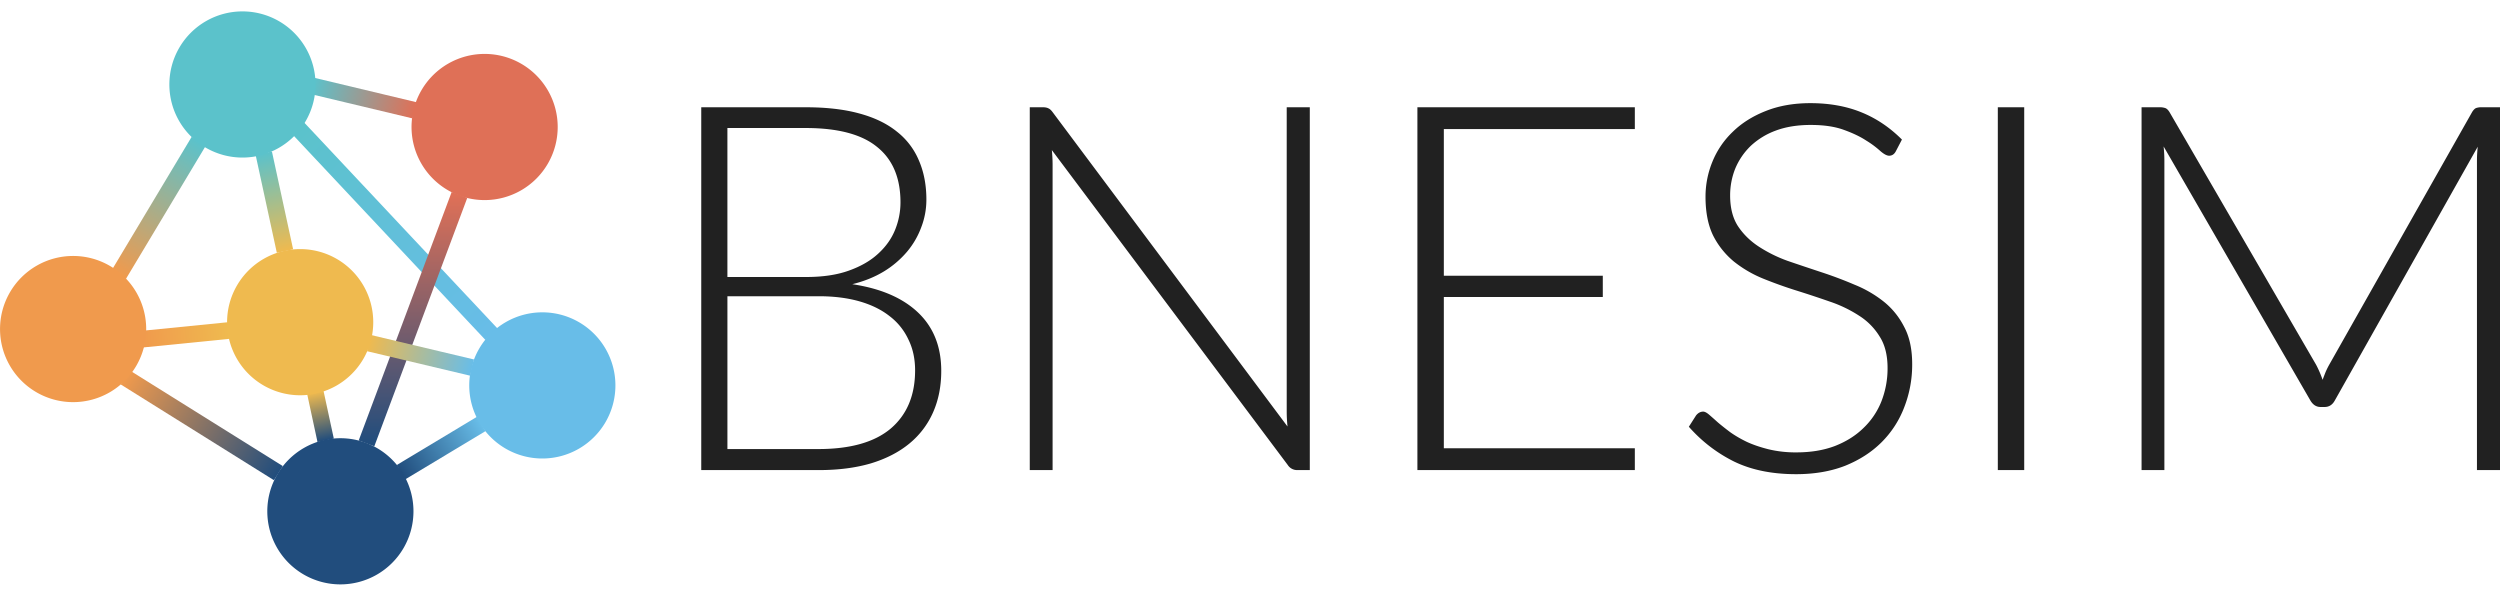 <svg xmlns="http://www.w3.org/2000/svg" width="150" height="36" fill="none" viewBox="0 0 150 36"><path fill="url(#a)" fill-rule="evenodd" d="M29.129 20.402 17.491 8.003l.729-.684 11.638 12.399-.729.684Z" clip-rule="evenodd"></path><path fill="url(#b)" fill-rule="evenodd" d="m28.037 11.87-5.578 14.908-.937-.35L27.1 11.519l.937.35Z" clip-rule="evenodd"></path><path fill="url(#c)" fill-rule="evenodd" d="m29.131 25.867-4.812 2.892-.515-.857 4.812-2.893.515.858Z" clip-rule="evenodd"></path><path fill="url(#d)" fill-rule="evenodd" d="m16.438 28.813-9.2-5.75.53-.848 9.2 5.75-.53.848Z" clip-rule="evenodd"></path><path fill="url(#e)" fill-rule="evenodd" d="m28.211 22.542-6.19-1.47.23-.973 6.191 1.47-.23.973Z" clip-rule="evenodd"></path><path fill="url(#f)" fill-rule="evenodd" d="m24.75 7.104-6.108-1.459.233-.973 6.107 1.46-.232.972Z" clip-rule="evenodd"></path><path fill="url(#g)" fill-rule="evenodd" d="m13.767 20.33-5.224.522-.1-.996 5.224-.522.1.995Z" clip-rule="evenodd"></path><path fill="url(#h)" fill-rule="evenodd" d="M12.36 8.722 7.546 16.75l-.858-.514 4.813-8.028.857.514Z" clip-rule="evenodd"></path><path fill="url(#i)" fill-rule="evenodd" d="M16.61 15.17 15.338 9.3l.977-.212 1.272 5.87-.977.212Z" clip-rule="evenodd"></path><path fill="url(#j)" fill-rule="evenodd" d="m19.406 23.43.623 2.886-.978.21-.622-2.885.977-.211Z" clip-rule="evenodd"></path><path fill="#5BC2CB" d="M14.547 9.454a4.385 4.385 0 1 0 0-8.77 4.385 4.385 0 0 0 0 8.77Z"></path><path fill="#DF7057" d="M29.077 12.005a4.385 4.385 0 1 0 0-8.77 4.385 4.385 0 0 0 0 8.77Z"></path><path fill="#68BDE8" d="M32.54 27.51a4.385 4.385 0 1 0 0-8.77 4.385 4.385 0 0 0 0 8.77Z"></path><path fill="#214D7D" d="M20.423 35.063a4.385 4.385 0 1 0 0-8.77 4.385 4.385 0 0 0 0 8.77Z"></path><path fill="#F09A4D" d="M4.387 24.128a4.385 4.385 0 1 0 0-8.77 4.385 4.385 0 0 0 0 8.77Z"></path><path fill="#EFBA4F" d="M18.01 23.716a4.385 4.385 0 1 0 0-8.77 4.385 4.385 0 0 0 0 8.77Z"></path><path fill="#212121" d="M42.075 28.204V6.436h6.262c1.24 0 2.313.123 3.215.37.913.246 1.667.61 2.262 1.092a4.31 4.31 0 0 1 1.323 1.738c.297.687.446 1.467.446 2.339a4.59 4.59 0 0 1-.308 1.661 4.893 4.893 0 0 1-.861 1.477 5.7 5.7 0 0 1-1.4 1.185c-.544.328-1.17.58-1.877.754 1.713.256 3.03.825 3.954 1.707.923.882 1.384 2.047 1.384 3.493 0 .923-.164 1.753-.492 2.492a5.043 5.043 0 0 1-1.43 1.877c-.626.513-1.396.908-2.308 1.184-.913.267-1.95.4-3.108.4h-7.062Zm1.57-10.43v9.169h5.461c1.918 0 3.364-.41 4.338-1.23.975-.832 1.462-1.996 1.462-3.493 0-.687-.133-1.303-.4-1.846a3.718 3.718 0 0 0-1.123-1.4c-.492-.39-1.098-.688-1.815-.893-.718-.205-1.534-.307-2.447-.307h-5.477Zm0-1.154h4.723c1.005 0 1.861-.128 2.569-.385.718-.256 1.302-.595 1.754-1.015.461-.42.8-.898 1.015-1.431a4.36 4.36 0 0 0 .323-1.646c0-1.467-.467-2.575-1.4-3.323-.923-.76-2.354-1.139-4.292-1.139h-4.693v8.939ZM62.556 6.435c.144 0 .257.02.339.062.082.03.169.107.261.23L77.25 25.59a8.963 8.963 0 0 1-.047-.892V6.435h1.385v21.77h-.754a.664.664 0 0 1-.57-.308L63.11 9.004c.03.308.046.6.046.877v18.323h-1.37V6.436h.77Zm35.534 0v1.308H86.63v8.8h9.538v1.277H86.63v9.077h11.46v1.308H85.044V6.434h13.047Zm15.657 2.646c-.093.175-.226.262-.4.262-.134 0-.308-.092-.523-.277a5.53 5.53 0 0 0-.847-.63c-.359-.237-.81-.452-1.353-.647-.534-.195-1.195-.292-1.985-.292s-1.487.112-2.092.338a4.445 4.445 0 0 0-1.508.923c-.4.39-.708.841-.923 1.354a4.312 4.312 0 0 0-.308 1.615c0 .739.154 1.35.462 1.831.318.482.733.893 1.246 1.231a8.329 8.329 0 0 0 1.738.862c.657.225 1.329.45 2.016.677.687.225 1.354.476 2 .753a7.02 7.02 0 0 1 1.754 1.016c.512.41.923.918 1.23 1.523.318.595.477 1.338.477 2.23a7.01 7.01 0 0 1-.477 2.585 5.939 5.939 0 0 1-1.353 2.093c-.595.595-1.324 1.066-2.185 1.415-.862.338-1.846.508-2.954.508-1.436 0-2.672-.252-3.708-.754a8.842 8.842 0 0 1-2.723-2.092l.431-.677c.123-.154.267-.231.431-.231.092 0 .21.061.354.184.143.123.318.277.523.462.205.174.451.37.738.585.287.205.621.4 1 .584.38.175.816.323 1.308.446a6.936 6.936 0 0 0 1.677.185c.861 0 1.631-.128 2.307-.385.677-.266 1.247-.625 1.708-1.077a4.495 4.495 0 0 0 1.077-1.6 5.416 5.416 0 0 0 .369-2c0-.769-.159-1.4-.477-1.892a3.858 3.858 0 0 0-1.23-1.246 7.74 7.74 0 0 0-1.754-.846 65.287 65.287 0 0 0-2-.662 26.185 26.185 0 0 1-2.016-.723 7.099 7.099 0 0 1-1.738-1.015 4.876 4.876 0 0 1-1.246-1.554c-.308-.626-.462-1.405-.462-2.339 0-.728.139-1.43.416-2.107a5.168 5.168 0 0 1 1.215-1.785c.533-.523 1.19-.938 1.969-1.246.79-.318 1.687-.477 2.693-.477 1.128 0 2.138.18 3.03.538.903.36 1.723.908 2.462 1.647l-.369.707Zm7.706 19.123h-1.584V6.436h1.584v21.77Zm17.503-6.338c.154.287.287.595.4.923.061-.164.123-.323.184-.477.072-.164.149-.318.231-.461l8.554-15.124c.082-.133.164-.215.246-.246a.996.996 0 0 1 .339-.046h1.092v21.77h-1.385V9.65c0-.267.016-.55.047-.847l-8.57 15.216c-.143.267-.348.4-.615.4h-.246c-.257 0-.462-.134-.616-.4l-8.8-15.231c.031.297.046.585.046.862v18.553h-1.369V6.436h1.077a1 1 0 0 1 .339.046c.092.031.179.113.261.246l8.785 15.139Z"></path><defs><linearGradient id="a" x1="17.491" x2="29.129" y1="8.004" y2="20.402" gradientUnits="userSpaceOnUse"><stop stop-color="#5BC2CB"></stop><stop offset="1" stop-color="#68BDE8"></stop></linearGradient><linearGradient id="b" x1="24.779" x2="24.779" y1="11.695" y2="26.603" gradientUnits="userSpaceOnUse"><stop stop-color="#DF7057"></stop><stop offset="1" stop-color="#214D7D"></stop></linearGradient><linearGradient id="c" x1="24.577" x2="29.389" y1="29.188" y2="26.295" gradientUnits="userSpaceOnUse"><stop stop-color="#214D7D"></stop><stop offset="1" stop-color="#68BDE8"></stop></linearGradient><linearGradient id="d" x1="6.973" x2="16.172" y1="23.486" y2="29.236" gradientUnits="userSpaceOnUse"><stop stop-color="#F09A4D"></stop><stop offset="1" stop-color="#214D7D"></stop></linearGradient><linearGradient id="e" x1="21.904" x2="28.096" y1="21.558" y2="23.029" gradientUnits="userSpaceOnUse"><stop stop-color="#EFBA4F"></stop><stop offset="1" stop-color="#68BDE8"></stop></linearGradient><linearGradient id="f" x1="18.526" x2="24.634" y1="6.131" y2="7.59" gradientUnits="userSpaceOnUse"><stop stop-color="#5BC2CB"></stop><stop offset="1" stop-color="#DF7057"></stop></linearGradient><linearGradient id="g" x1="8.593" x2="13.816" y1="21.349" y2="20.827" gradientUnits="userSpaceOnUse"><stop stop-color="#F09A4D"></stop><stop offset="1" stop-color="#EFBA4F"></stop></linearGradient><linearGradient id="h" x1="12.788" x2="7.976" y1="8.979" y2="17.007" gradientUnits="userSpaceOnUse"><stop stop-color="#5BC2CB"></stop><stop offset="1" stop-color="#F09A4D"></stop></linearGradient><linearGradient id="i" x1="14.849" x2="16.122" y1="9.406" y2="15.276" gradientUnits="userSpaceOnUse"><stop stop-color="#5BC2CB"></stop><stop offset="1" stop-color="#EFBA4F"></stop></linearGradient><linearGradient id="j" x1="19.895" x2="20.518" y1="23.324" y2="26.21" gradientUnits="userSpaceOnUse"><stop stop-color="#EFBA4F"></stop><stop offset="1" stop-color="#214D7D"></stop></linearGradient></defs></svg>